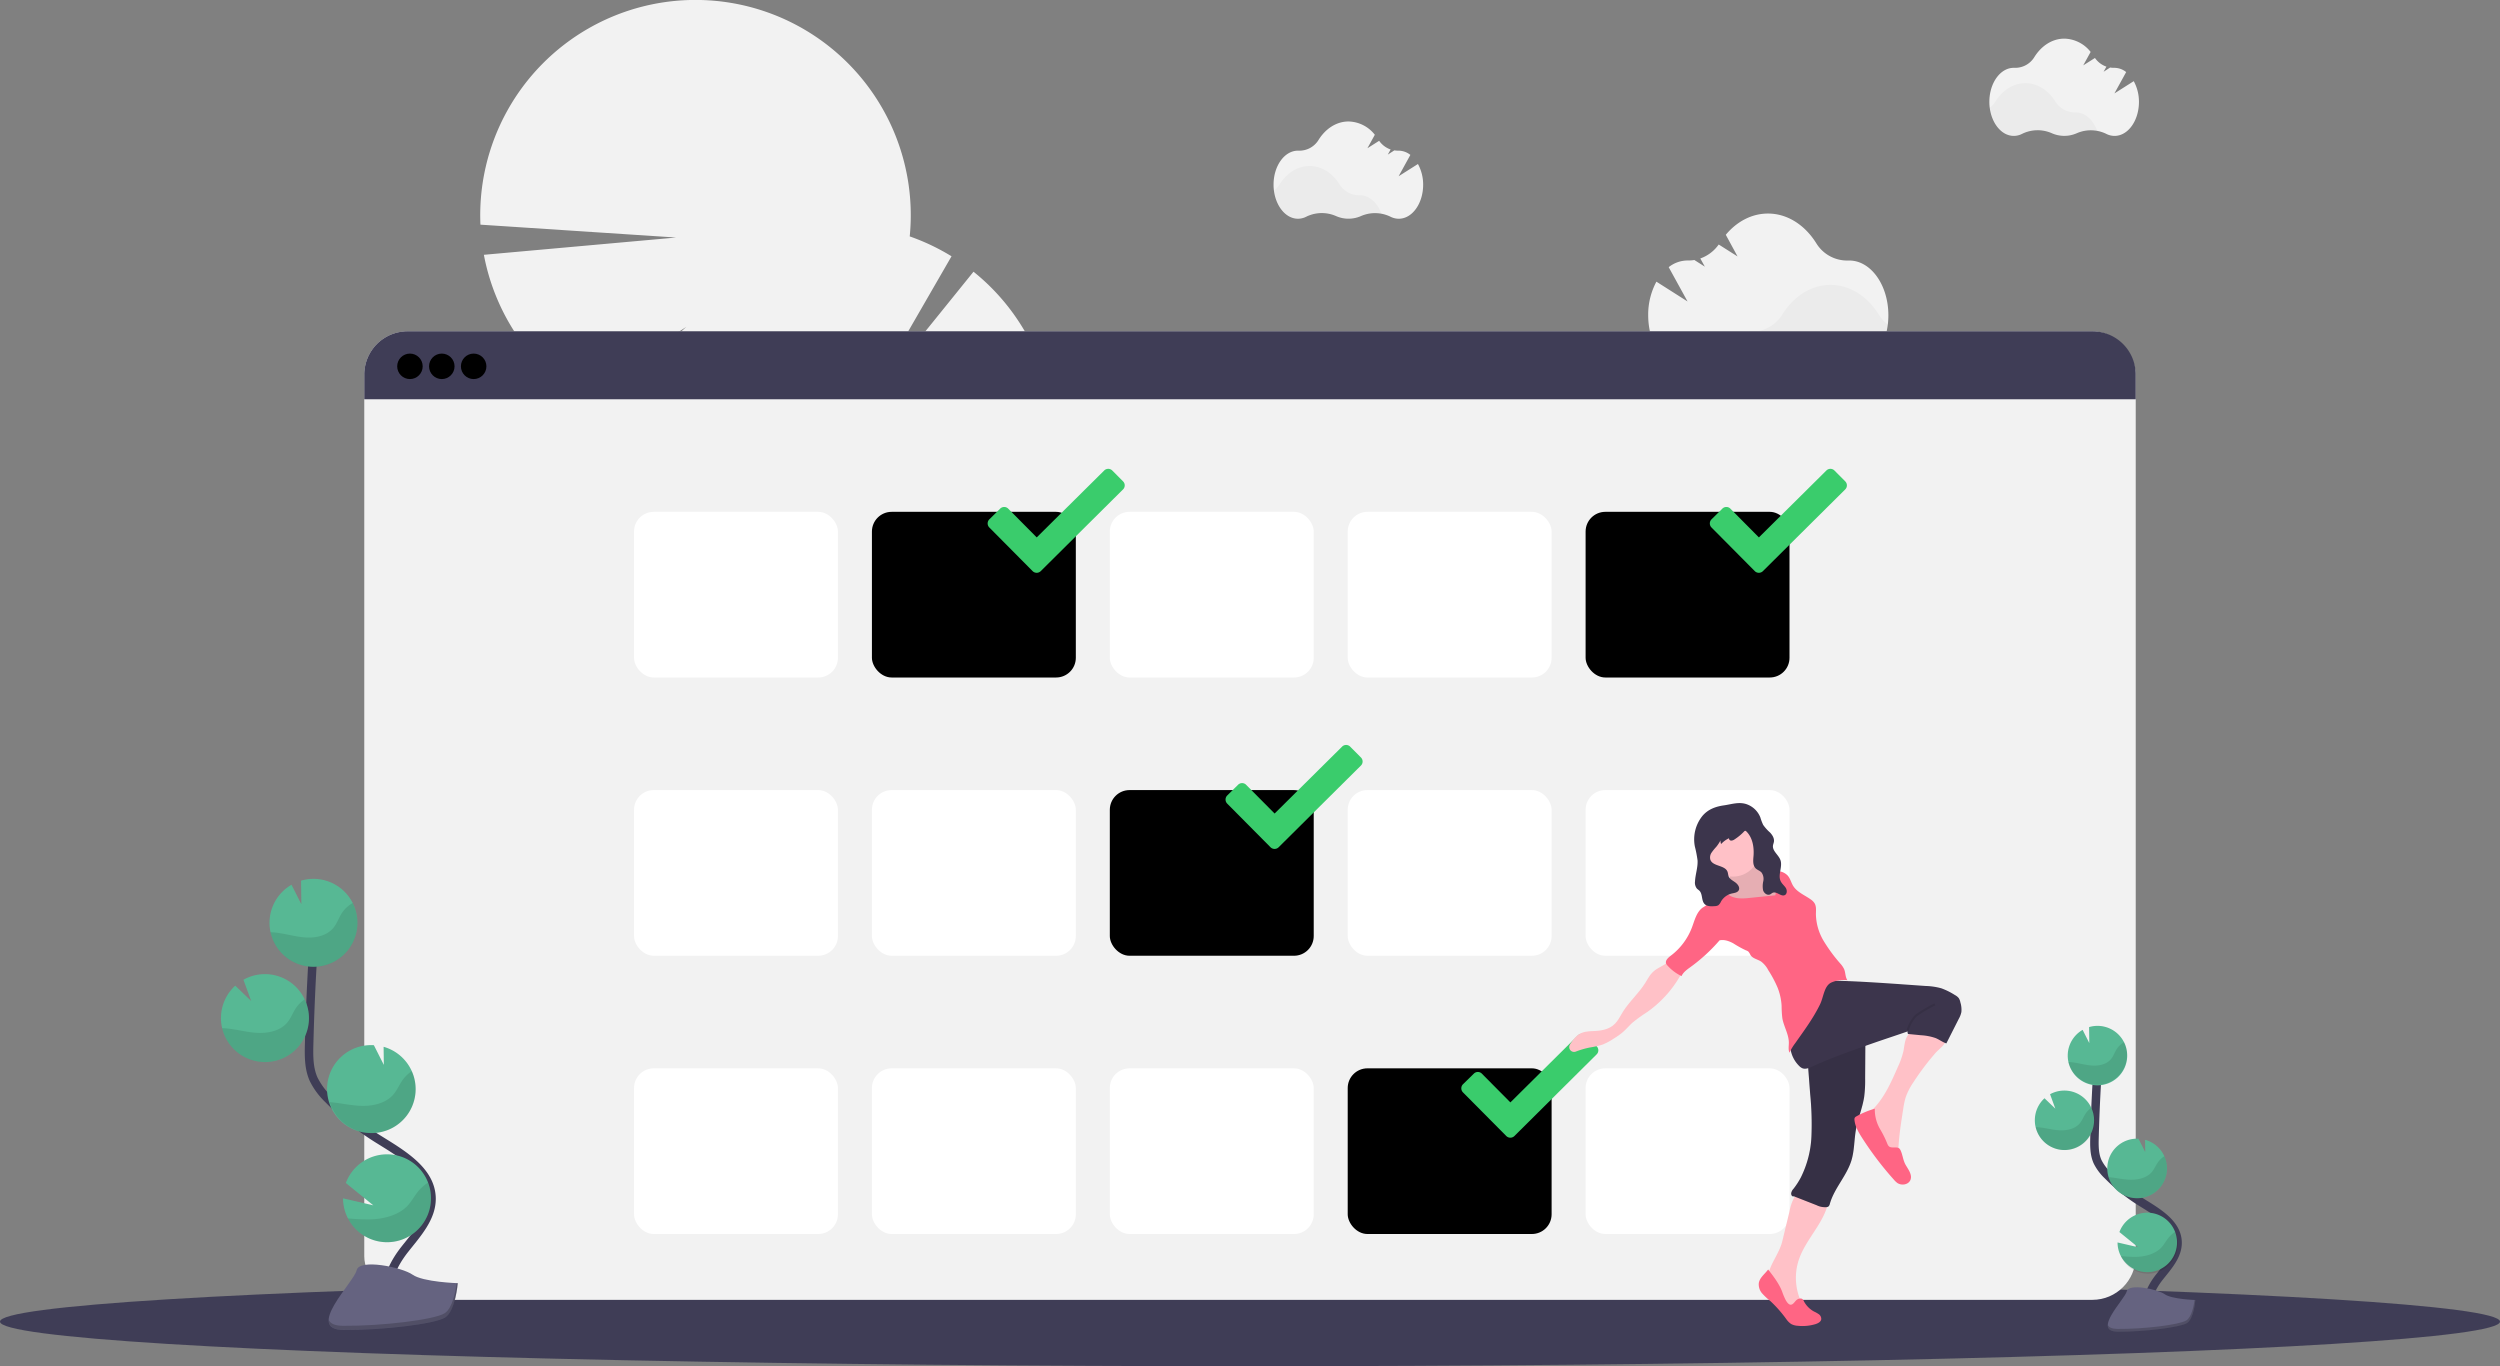 <svg data-name="Layer 1" xmlns="http://www.w3.org/2000/svg" width="1177" height="643.22"><rect width="100%" height="100%" fill="#808080" stroke="none"/><path d="M458.33 127.92l-51 63.17 40.65-70.43a101.89 101.89 0 00-19.68-9.36 101.35 101.35 0 10-202.11-5.53l92.12 6.06-90.5 8.13a101.5 101.5 0 0044.88 66.65l50.43-32.72-41.94 37.6a101.56 101.56 0 0012.88 5.54 101.33 101.33 0 0067.44 105.58 101.34 101.34 0 00137.86 104.32 34.76 34.76 0 004.69 11.17 33.28 33.28 0 0012.83 11.89 34.62 34.62 0 0018.21 28.54 34.68 34.68 0 0018.21 28.53 34.66 34.66 0 0018.2 28.55 33.4 33.4 0 005.38 16.64c8.23 12.89 22.89 18.25 32.74 12s11.16-21.83 2.93-34.73a33.44 33.44 0 00-12.81-11.91 34.68 34.68 0 00-18.24-28.57 34.66 34.66 0 00-18.22-28.53 34.62 34.62 0 00-18.21-28.53 33.39 33.39 0 00-5.39-16.64 34.6 34.6 0 00-8-8.86 101.33 101.33 0 00-35.91-169.55 101.41 101.41 0 00-37.43-89zM667.57 77.21l-9.1 5.77L664 72.93a9 9 0 00-5.51-2h-.14a10.79 10.79 0 01-1.89-.14l-3.09 2 1.33-2.41a11 11 0 01-5.4-4.09l-5.52 3.5 3.49-6.34a16.17 16.17 0 00-12.37-6.26c-5.75 0-10.86 3.42-14.16 8.74a10.57 10.57 0 01-9.36 5h-.31c-6.34 0-11.48 7.19-11.48 16s5.14 16.05 11.48 16.05a8.62 8.62 0 004-1 16.56 16.56 0 0113.89-.27 14.52 14.52 0 0011.81 0 16.58 16.58 0 0113.77.27 8.61 8.61 0 004 1c6.34 0 11.48-7.18 11.48-16.05a20.28 20.28 0 00-2.45-9.72z" fill="#f2f2f2"/><path d="M650.42 100.7a17 17 0 00-9.83 1.07 14.52 14.52 0 01-11.81 0 16.58 16.58 0 00-13.9.27 8.55 8.55 0 01-4 1c-5.64 0-10.32-5.67-11.3-13.15a10.93 10.93 0 002.82-3c3.3-5.32 8.42-8.73 14.16-8.73s10.79 3.37 14.09 8.63a10.85 10.85 0 009.36 5.14h.15c4.49-.07 8.34 3.53 10.26 8.77z" opacity=".03"/><path d="M1004.57 38.21l-9.1 5.77 5.53-10.05a9 9 0 00-5.51-2h-.14a10.79 10.79 0 01-1.89-.14l-3.09 2 1.33-2.41a11 11 0 01-5.4-4.09l-5.52 3.5 3.49-6.34a16.17 16.17 0 00-12.37-6.26c-5.75 0-10.86 3.42-14.16 8.74a10.57 10.57 0 01-9.36 5h-.31c-6.34 0-11.48 7.19-11.48 16s5.14 16.05 11.48 16.05a8.62 8.62 0 004-1 16.56 16.56 0 0113.89-.27 14.52 14.52 0 0011.81 0 16.58 16.58 0 0113.77.27 8.61 8.61 0 004 1c6.34 0 11.48-7.18 11.48-16.05a20.28 20.28 0 00-2.45-9.72z" fill="#f2f2f2"/><path d="M987.42 61.7a17 17 0 00-9.83 1.07 14.52 14.52 0 01-11.81 0 16.58 16.58 0 00-13.9.27 8.55 8.55 0 01-4 1c-5.64 0-10.32-5.67-11.3-13.15a10.93 10.93 0 002.82-3c3.3-5.32 8.42-8.73 14.16-8.73s10.79 3.37 14.09 8.63a10.85 10.85 0 009.36 5.14h.15c4.49-.07 8.34 3.53 10.26 8.77z" opacity=".03"/><path d="M779.84 132.61l14.66 9.32-8.88-16.15a14.48 14.48 0 018.85-3.15h.23a17.08 17.08 0 003-.22l4.95 3.14-2.15-3.86a17.78 17.78 0 008.67-6.58l8.87 5.62-5.54-10.19c5.19-6.22 12.18-10 19.87-10 9.23 0 17.44 5.48 22.75 14a17 17 0 0015 8.11h.5c10.18 0 18.43 11.54 18.43 25.78s-8.25 25.79-18.43 25.79a13.86 13.86 0 01-6.43-1.61 26.59 26.59 0 00-22.31-.43 23.28 23.28 0 01-19 0 26.64 26.64 0 00-22.12.43 13.9 13.9 0 01-6.35 1.57c-10.19 0-18.44-11.54-18.44-25.79a32.78 32.78 0 013.87-15.78z" fill="#f2f2f2"/><path d="M807.39 170.38a27.36 27.36 0 0115.8 1.72 23.28 23.28 0 0019 0 26.61 26.61 0 0122.32.43 13.82 13.82 0 006.42 1.61c9.05 0 16.57-9.11 18.14-21.13a17.44 17.44 0 01-4.52-4.88c-5.31-8.54-13.52-14-22.75-14s-17.33 5.42-22.64 13.88a17.44 17.44 0 01-15 8.25h-.23c-7.26-.07-13.5 5.71-16.54 14.12z" opacity=".03"/><ellipse cx="588.5" cy="622.22" rx="588.5" ry="21" fill="#3f3d56"/><rect x="171.5" y="155.97" width="834" height="456" rx="20.42" fill="#f2f2f2"/><path d="M1005.5 176.39v11.58h-834v-11.58a20.42 20.42 0 0120.42-20.42h793.16a20.42 20.42 0 0120.42 20.42z" fill="#3f3d56"/><circle cx="193" cy="172.47" r="6" fill="${({ theme }) => theme.color.primary}"/><circle cx="208" cy="172.47" r="6" fill="${({ theme }) => theme.color.primary}"/><circle cx="223" cy="172.47" r="6" fill="${({ theme }) => theme.color.primary}"/><rect x="298.5" y="240.97" width="96" height="78" rx="9.29" fill="#fff"/><rect x="410.5" y="240.97" width="96" height="78" rx="9.29" fill="${({ theme }) => theme.color.primary}"/><rect x="522.5" y="240.97" width="96" height="78" rx="9.29" fill="#fff"/><rect x="634.5" y="240.97" width="96" height="78" rx="9.29" fill="#fff"/><rect x="746.5" y="240.97" width="96" height="78" rx="9.29" fill="${({ theme }) => theme.color.primary}"/><rect x="298.5" y="371.97" width="96" height="78" rx="9.29" fill="#fff"/><rect x="410.5" y="371.97" width="96" height="78" rx="9.29" fill="#fff"/><rect x="522.5" y="371.97" width="96" height="78" rx="9.29" fill="${({ theme }) => theme.color.primary}"/><rect x="634.5" y="371.97" width="96" height="78" rx="9.29" fill="#fff"/><rect x="746.5" y="371.97" width="96" height="78" rx="9.29" fill="#fff"/><rect x="298.5" y="502.97" width="96" height="78" rx="9.29" fill="#fff"/><rect x="410.5" y="502.97" width="96" height="78" rx="9.29" fill="#fff"/><rect x="522.5" y="502.97" width="96" height="78" rx="9.29" fill="#fff"/><rect x="634.5" y="502.97" width="96" height="78" rx="9.29" fill="${({ theme }) => theme.color.primary}" opacity=".3"/><rect x="746.5" y="502.97" width="96" height="78" rx="9.29" fill="#fff"/><path d="M528.72 226.61l-5.06-5.09a2.68 2.68 0 00-3.81 0l-31.76 31.49-13.43-13.54a2.66 2.66 0 00-3.78 0l-5.11 5.05a2.72 2.72 0 000 3.82l20.39 20.55a2.72 2.72 0 003.82 0l38.74-38.46a2.68 2.68 0 000-3.82zM868.72 226.61l-5.06-5.09a2.68 2.68 0 00-3.81 0l-31.76 31.49-13.43-13.54a2.66 2.66 0 00-3.78 0l-5.11 5.05a2.72 2.72 0 000 3.82l20.39 20.55a2.72 2.72 0 003.82 0l38.74-38.46a2.68 2.68 0 000-3.82zM640.72 356.61l-5.06-5.09a2.68 2.68 0 00-3.81 0l-31.76 31.49-13.43-13.54a2.66 2.66 0 00-3.78 0l-5.11 5.05a2.72 2.72 0 000 3.82l20.39 20.55a2.72 2.72 0 003.82 0l38.74-38.46a2.68 2.68 0 000-3.82zM751.72 492.61l-5.06-5.09a2.68 2.68 0 00-3.81 0l-31.76 31.49-13.43-13.54a2.66 2.66 0 00-3.78 0l-5.11 5a2.72 2.72 0 000 3.82l20.39 20.55a2.72 2.72 0 003.82 0l38.74-38.46a2.68 2.68 0 000-3.77z" fill="#3acc6c"/><path d="M1012.4 618.39c-3-5.51.4-12.27 4.29-17.18s8.61-10 8.51-16.29c-.15-9-9.7-14.32-17.33-19.09a84 84 0 01-15.56-12.51 22.8 22.8 0 01-4.78-6.4c-1.58-3.52-1.54-7.52-1.44-11.37q.51-19.26 1.91-38.49" fill="none" stroke="#3f3d56" stroke-miterlimit="10" stroke-width="4"/><path d="M973.5 496.36a14 14 0 017-11.5l3.14 6.22-.1-7.53a14.22 14.22 0 014.63-.56 14 14 0 11-14.67 13.37zM998.5 591.35a14 14 0 10-.68-11.3l8.77 7.13-9.65-2.23a14 14 0 001.56 6.4zM1005.5 564.1a14 14 0 004.4-27.49l.08 5.78-3.18-6.29a14 14 0 00-14.67 13.36 13.84 13.84 0 00.6 4.79 14 14 0 0012.77 9.85zM971.38 541.43a14 14 0 10-6.21-26.27l2.48 6.8-5.1-4.9a14 14 0 00-4.53 9.69 13.79 13.79 0 00.35 3.87 14 14 0 0013.01 10.81z" fill="#57b894"/><path d="M975.38 500.1c3.24.35 6.39 1.36 9.64 1.56s6.82-.57 8.88-3.1c1.1-1.36 1.66-3.08 2.59-4.57a10 10 0 013.54-3.33 14 14 0 11-26.24 9.32q.8.03 1.59.12zM971.38 541.43a14 14 0 0013.35-20 10.37 10.37 0 00-2.82 2.82c-1 1.51-1.61 3.26-2.78 4.64-2.19 2.57-5.92 3.41-9.31 3.26s-6.66-1.12-10-1.43c-.47 0-.94-.07-1.42-.08a14 14 0 0012.98 10.79zM1005.5 564.1a14 14 0 0013.46-19.76 11.48 11.48 0 00-3 2.85c-1.09 1.54-1.77 3.31-3 4.73-2.37 2.64-6.35 3.57-9.93 3.49s-6.83-.93-10.28-1.2a14 14 0 0012.75 9.89zM998.5 591.35a14.017 14.017 0 0025.59-11.45 13.59 13.59 0 00-3.08 2.75c-1.34 1.62-2.22 3.47-3.76 5-2.87 2.82-7.5 4-11.63 4.09a60 60 0 01-7.12-.39z" opacity=".1"/><path d="M1033.57 612.04s-11.08-.34-14.42-2.72-17-5.21-17.86-1.4-16.65 19-4.15 19.06 29.06-2 32.4-4 4.03-10.94 4.03-10.94z" fill="#656380"/><path d="M996.92 625.66c12.51.1 29.06-1.95 32.39-4 2.54-1.55 3.55-7.09 3.89-9.65h.37s-.7 8.94-4 11-19.89 4.08-32.4 4c-3.61 0-4.85-1.31-4.78-3.21.47 1.12 1.84 1.81 4.53 1.86z" opacity=".2"/><path d="M184.29 613.47c-4.39-8.12.59-18.08 6.31-25.33s12.7-14.78 12.56-24c-.22-13.27-14.3-21.1-25.56-28.14a124.61 124.61 0 01-22.94-18.44 33.79 33.79 0 01-7-9.44c-2.33-5.19-2.26-11.09-2.11-16.78q.72-28.4 2.8-56.75" fill="none" stroke="#3f3d56" stroke-miterlimit="10" stroke-width="4"/><path d="M126.91 433.54a20.68 20.68 0 0110.33-17l4.64 9.17-.14-11.1a20.7 20.7 0 11-14.83 18.89zM163.82 573.61a20.69 20.69 0 10-1-16.66l12.92 10.51-14.24-3.29a20.61 20.61 0 002.32 9.44zM174.04 533.43a20.7 20.7 0 006.56-40.6l.11 8.52-4.69-9.27h-.05a20.7 20.7 0 10-1.93 41.35zM123.8 500a20.71 20.71 0 0021.64-19.71 20.44 20.44 0 00-2-9.81 20.67 20.67 0 00-28.83-9.21l3.65 10-7.52-7.22a20.7 20.7 0 0013 35.93z" fill="#57b894"/><path d="M129.7 439.05c4.77.53 9.42 2 14.21 2.31s10.06-.85 13.09-4.58c1.63-2 2.45-4.54 3.83-6.73a14.77 14.77 0 015.21-4.91 20.7 20.7 0 11-38.69 13.74c.78.03 1.57.09 2.35.17zM123.8 500a20.71 20.71 0 0021.64-19.71 20.44 20.44 0 00-2-9.81 15.39 15.39 0 00-4.16 4.16c-1.47 2.23-2.37 4.8-4.1 6.84-3.22 3.79-8.73 5-13.72 4.8s-9.82-1.64-14.79-2.1c-.69-.06-1.39-.11-2.09-.13A20.69 20.69 0 00123.8 500zM174.04 533.43a20.69 20.69 0 0019.85-29.14 16.69 16.69 0 00-4.37 4.21c-1.61 2.27-2.61 4.88-4.5 7-3.49 3.89-9.36 5.26-14.65 5.14-5.12-.12-10.06-1.37-15.15-1.76a20.71 20.71 0 0018.82 14.55zM163.82 573.61a20.7 20.7 0 0037.73-16.89 20.9 20.9 0 00-4.55 4c-2 2.4-3.26 5.12-5.54 7.36-4.23 4.15-11.06 5.86-17.14 6a89.06 89.06 0 01-10.5-.47z" opacity=".1"/><path d="M215.5 604.12s-16.33-.5-21.26-4-25.12-7.69-26.34-2.07-24.55 28-6.11 28.11 42.85-2.87 47.76-5.87 5.95-16.17 5.95-16.17z" fill="#656380"/><path d="M161.5 624.19c18.44.15 42.85-2.87 47.76-5.86 3.74-2.28 5.24-10.46 5.73-14.23h.55s-1 13.17-5.95 16.16-29.32 6-47.76 5.87c-5.32 0-7.16-1.94-7.06-4.74.73 1.71 2.73 2.77 6.73 2.8z" opacity=".2"/><path d="M861.26 563.61a4.83 4.83 0 00-.32 1.31c-1.59 10.47-10.74 18.2-14.08 28.25a27.1 27.1 0 001.18 19.87 6.57 6.57 0 01.91 2.87c0 1-.8 2.09-1.81 2-2.42-.16-4.33-2-6.35-3.3a22.61 22.61 0 01-6.46-6 11.18 11.18 0 01-1.91-8.43c1.2-5.46 5.37-10.33 6.67-15.77l3.41-14.11a22.07 22.07 0 012.8-7.53 4.65 4.65 0 012.36-2 5.58 5.58 0 011.78-.14c3.95.17 8.06 1.65 11.82 2.98z" fill="#ffc1c7"/><path d="M847.25 611.38a1.89 1.89 0 011.08.08 2.68 2.68 0 011 1.28 11.72 11.72 0 004.71 4.73 13.63 13.63 0 012.3 1.3 2.67 2.67 0 011.11 2.28c-.16 1.31-1.59 2-2.85 2.39a21.38 21.38 0 01-8.34.73 7.31 7.31 0 01-3-.84 8.87 8.87 0 01-2.31-2.34 58 58 0 00-7.4-8.39 32.4 32.4 0 01-3.88-3.61 6.44 6.44 0 01-1.63-4.88c.39-2.6 2.85-4.3 4.4-6.43 2.49 3.2 5 6.45 6.52 10.21a29.35 29.35 0 001.86 4.39c.71 1.17 1.73 2.52 3 1.76s1.58-2.34 3.43-2.66z" fill="#ff6584"/><path d="M877.31 486.88a13.16 13.16 0 01.89 5.92l-.09 14.93a60 60 0 01-.46 8.69c-.79 5.19-2.92 10.1-3.85 15.27-.88 4.85-.71 9.89-2.14 14.61-2.22 7.31-8.1 13.1-10.17 20.46a2.32 2.32 0 01-.59 1.19 1.71 1.71 0 01-.84.36 8.93 8.93 0 01-4.81-.9l-10.75-4.22c-.74.32-1.25-.53-1.21-1.35a3.91 3.91 0 011.07-2.13 35.75 35.75 0 003.46-5.33 47.89 47.89 0 005-19.29 142.59 142.59 0 00-.59-20l-1.1-14.42c-.17-2.29-.3-4.77 1-6.68s3.51-2.7 5.64-3.36a91.68 91.68 0 0119.54-3.75z" fill="#3c354c"/><path d="M877.31 486.88a13.16 13.16 0 01.89 5.92l-.09 14.93a60 60 0 01-.46 8.69c-.79 5.19-2.92 10.1-3.85 15.27-.88 4.85-.71 9.89-2.14 14.61-2.22 7.31-8.1 13.1-10.17 20.46a2.32 2.32 0 01-.59 1.19 1.71 1.71 0 01-.84.36 8.93 8.93 0 01-4.81-.9l-10.75-4.22c-.74.32-1.25-.53-1.21-1.35a3.91 3.91 0 011.07-2.13 35.75 35.75 0 003.46-5.33 47.89 47.89 0 005-19.29 142.59 142.59 0 00-.59-20l-1.1-14.42c-.17-2.29-.3-4.77 1-6.68s3.51-2.7 5.64-3.36a91.68 91.68 0 0119.54-3.75z" opacity=".1"/><path d="M900.85 509.5a31.09 31.09 0 00-3.59 6.91 37 37 0 00-1.21 5.62c-1.4 8.83-2.81 17.74-2.27 26.66a5.62 5.62 0 01-5-1.24 14.29 14.29 0 01-3.27-4.23 45 45 0 01-2.69-5.38 33.69 33.69 0 01-2.55-13.11 2.26 2.26 0 01.18-1.07 2.47 2.47 0 01.53-.63c5.87-5.56 9.25-13.19 12.48-20.6a38.1 38.1 0 002.68-7.57c.53-2.64.57-5.56 2.24-7.67 1.5-1.88 4-2.67 6.34-3a11.93 11.93 0 015.12.21c1.82.56 6.13 2.69 6.38 4.84s-3.59 4.9-4.84 6.33a121.86 121.86 0 00-10.53 13.93z" fill="#ffc1c7"/><path d="M897.28 548.61c1.28 2.15 3.07 4.55 2.16 6.87s-4.24 2.84-6.24 1.41a9.62 9.62 0 01-1.56-1.5 153.83 153.83 0 01-15-19.74c-1.66-2.59-3.28-5.35-3.56-8.41a1.76 1.76 0 01.14-1 1.93 1.93 0 01.78-.66 38.84 38.84 0 018.66-3.6 18.37 18.37 0 002.56 9.75 46.56 46.56 0 013.3 6.68c.68 1.68 1.38 1.81 3.13 1.83 1.41 0 2.42-.17 3.1 1.26 1.08 2.24 1.16 4.81 2.53 7.11z" fill="#ff6584"/><path d="M859.8 461.61c12.86.2 25.7 1.1 38.53 2l8.34.59a31.16 31.16 0 017.27 1.08 31.91 31.91 0 016.44 3.19 5.65 5.65 0 011.8 1.44 5.39 5.39 0 01.76 2 11.39 11.39 0 01.47 4.62 11.27 11.27 0 01-1.23 3.17l-5.84 11.54c-1.87-.61-3.32-1.83-5.15-2.55a25.41 25.41 0 00-6.82-1.3l-6.08-.6a1.73 1.73 0 01-.17-1.2c-5.34 1.86-10.66 3.59-16 5.45-9.8 3.41-19.62 6.83-29.06 11.15-1.4.64-3 1.31-4.43.77a4.61 4.61 0 01-1.39-.92 14.29 14.29 0 01-4.3-8.37 31.22 31.22 0 01.14-9.55c.9-6.51 2.87-13.32 7.85-17.61 2.63-2.33 5.39-4.99 8.87-4.9z" fill="#3c354c"/><path d="M910.96 472.85a61.52 61.52 0 00-8.26 4.84 6.72 6.72 0 00-1.09.89 8.16 8.16 0 00-.67.88 16.52 16.52 0 00-2.82 5.62" fill="none" stroke="#000" stroke-miterlimit="10" opacity=".1"/><path d="M778.6 457.26c-1.8 1.51-2.86 3.69-4.13 5.67-3.05 4.8-7.43 8.66-10.44 13.49-1.29 2.08-2.36 4.38-4.2 6-2.2 2-5.24 2.69-8.18 2.92-2.65.19-5.45.06-7.79 1.33-2 1.1-3.4 3.09-4.68 5v.06a2.26 2.26 0 002.7 3.36 40.25 40.25 0 016.63-1.93 42 42 0 005.9-1.34 27.59 27.59 0 005.28-2.81 34.32 34.32 0 004.15-2.91c1.61-1.37 3-3 4.52-4.45a70.68 70.68 0 017-5.08A53.4 53.4 0 00791 459.48a3.88 3.88 0 00.71-2.27 4.11 4.11 0 00-1-2c-1.77-2.25-3.38-4.09-5.84-2-1.94 1.61-4.37 2.4-6.27 4.05zM828.91 408.53a3 3 0 00.64 1.76c.66.67 1.75.53 2.69.47a8.89 8.89 0 017.06 2.45c1.71 1.79 2.38 4.32 2.78 6.77a12.58 12.58 0 01-.18 6.16 9.46 9.46 0 01-5.09 5.14 23.77 23.77 0 01-7.18 1.76 17.93 17.93 0 01-6.2 0c-2.43-.56-4.54-2-6.73-3.21a36.86 36.86 0 01-4.43-2.5 7 7 0 01-2.89-4.06 2.2 2.2 0 01.73-2.35 4.16 4.16 0 011.12-.34 4.74 4.74 0 003.41-3.35c.67-2.59-.94-5.2-1.1-7.87a3.73 3.73 0 01.47-2.23 4.9 4.9 0 012.25-1.6l5-2.24a29.91 29.91 0 014.71-2.09c1.59-.41 1.7.69 2 2 .37 1.79.7 3.56.94 5.33z" fill="#ffc1c7"/><path d="M828.91 408.53a3 3 0 00.64 1.76c.66.67 1.75.53 2.69.47a8.89 8.89 0 017.06 2.45c1.71 1.79 2.38 4.32 2.78 6.77a12.58 12.58 0 01-.18 6.16 9.46 9.46 0 01-5.09 5.14 23.77 23.77 0 01-7.18 1.76 17.93 17.93 0 01-6.2 0c-2.43-.56-4.54-2-6.73-3.21a36.86 36.86 0 01-4.43-2.5 7 7 0 01-2.89-4.06 2.2 2.2 0 01.73-2.35 4.16 4.16 0 011.12-.34 4.74 4.74 0 003.41-3.35c.67-2.59-.94-5.2-1.1-7.87a3.73 3.73 0 01.47-2.23 4.9 4.9 0 012.25-1.6l5-2.24a29.91 29.91 0 014.71-2.09c1.59-.41 1.7.69 2 2 .37 1.79.7 3.56.94 5.33z" opacity=".1"/><circle cx="815.9" cy="400.24" r="12.47" fill="#ffc1c7"/><path d="M830.39 411.61a17.15 17.15 0 015.86-1.48 6.93 6.93 0 015.46 2.16c1.17 1.37 1.56 3.22 2.49 4.75 1.84 3 5.43 4.37 8.3 6.42a6.26 6.26 0 011.72 1.68c1 1.52.73 3.47.71 5.27a25.46 25.46 0 003.67 12.62 74.48 74.48 0 007.9 10.71 10.68 10.68 0 011.72 2.55c.7 1.68.5 3.71 1.54 5.2a14.53 14.53 0 00-7.37 1c-3.61 1.49-3.78 6.77-5.48 10.29-3.14 6.51-7.5 12.34-11.65 18.26a23.32 23.32 0 00-2.76 4.57c-.74-1.57-.23-3.44-.32-5.17-.2-3.87-2.44-7.34-3.07-11.16a52.67 52.67 0 01-.33-5.76 27.56 27.56 0 00-1.87-8.5 54.57 54.57 0 00-4.44-8.33 11.76 11.76 0 00-3.35-4c-1.66-1.08-3.95-1.39-5-3.07a6.7 6.7 0 00-1-1.62 3.74 3.74 0 00-1.16-.59 51.09 51.09 0 01-5.92-3.28c-2-1.09-4.27-1.9-6.48-1.41a80 80 0 01-13.83 12.68c-1.58 1.16-3.28 2.35-4.06 4.15a21.12 21.12 0 01-6.57-4.91 3.33 3.33 0 01-.7-1c-.51-1.46 1-2.77 2.2-3.69a29.9 29.9 0 009.94-13.23c1.29-3.39 2.14-7.29 5.08-9.42a17.49 17.49 0 002.63-1.85 33.28 33.28 0 002-3.12 5.29 5.29 0 015.55-1.88 24.52 24.52 0 013.31 1.59c2.77 1.25 5.95 1 9 .66l11.71-1.19a4 4 0 00-.86-3.8 11.63 11.63 0 00-1.55-1.23 8.61 8.61 0 01-3.02-4.87z" fill="#ff6584"/><path d="M822.5 378.69a10.78 10.78 0 016.27 6.14 25.06 25.06 0 001.32 3.51 20.25 20.25 0 003.25 3.62c1.12 1.19 2.08 2.74 1.82 4.35-.1.6-.36 1.16-.44 1.75-.35 2.59 2.59 4.37 3.49 6.82 1.17 3.22-1.38 7.06.18 10.1.59 1.14 1.66 2 2.33 3s.74 2.8-.39 3.41c-1.76.95-3.8-1.83-5.67-1.1-.48.19-.85.6-1.32.81-1.31.59-2.84-.57-3.27-1.94a10.21 10.21 0 01.08-4.26 5.15 5.15 0 00-.8-4.09c-.76-.87-2-1.21-2.79-2-1.44-1.46-1.17-3.81-1-5.85.31-4.12-.43-8.63-3.38-11.53a.75.75 0 00-.53-.29.85.85 0 00-.53.33 24.9 24.9 0 01-4.48 3.71 2.82 2.82 0 01-1.6.58c-.57 0-1.14-.58-1-1.13a11.75 11.75 0 00-3.74 2.74 3.91 3.91 0 01-.3-1.72 16.13 16.13 0 01-2 3.06 24.91 24.91 0 00-2.2 2.72 4 4 0 00-.56 3.33c1.12 3.21 6.83 2.47 8.07 5.64.27.71.26 1.49.54 2.19.55 1.36 2 2 3.2 2.9s2.24 2.43 1.52 3.7c-.63 1.09-2.1 1.21-3.32 1.49a8 8 0 00-5 3.76 4.72 4.72 0 01-1.29 1.77 3.63 3.63 0 01-1.63.4c-1.7.14-3.65.18-4.82-1-1.57-1.65-.83-4.65-2.43-6.27-.37-.36-.83-.62-1.18-1a4.46 4.46 0 01-.89-3.35c.16-3.33 1.39-6.59 1.2-9.92a56.74 56.74 0 00-1.27-6.54 17.6 17.6 0 013.56-14.39c2.72-3.19 6.27-4.44 10.29-5 3.58-.53 7.04-1.78 10.71-.45z" fill="#3c354c"/></svg>
